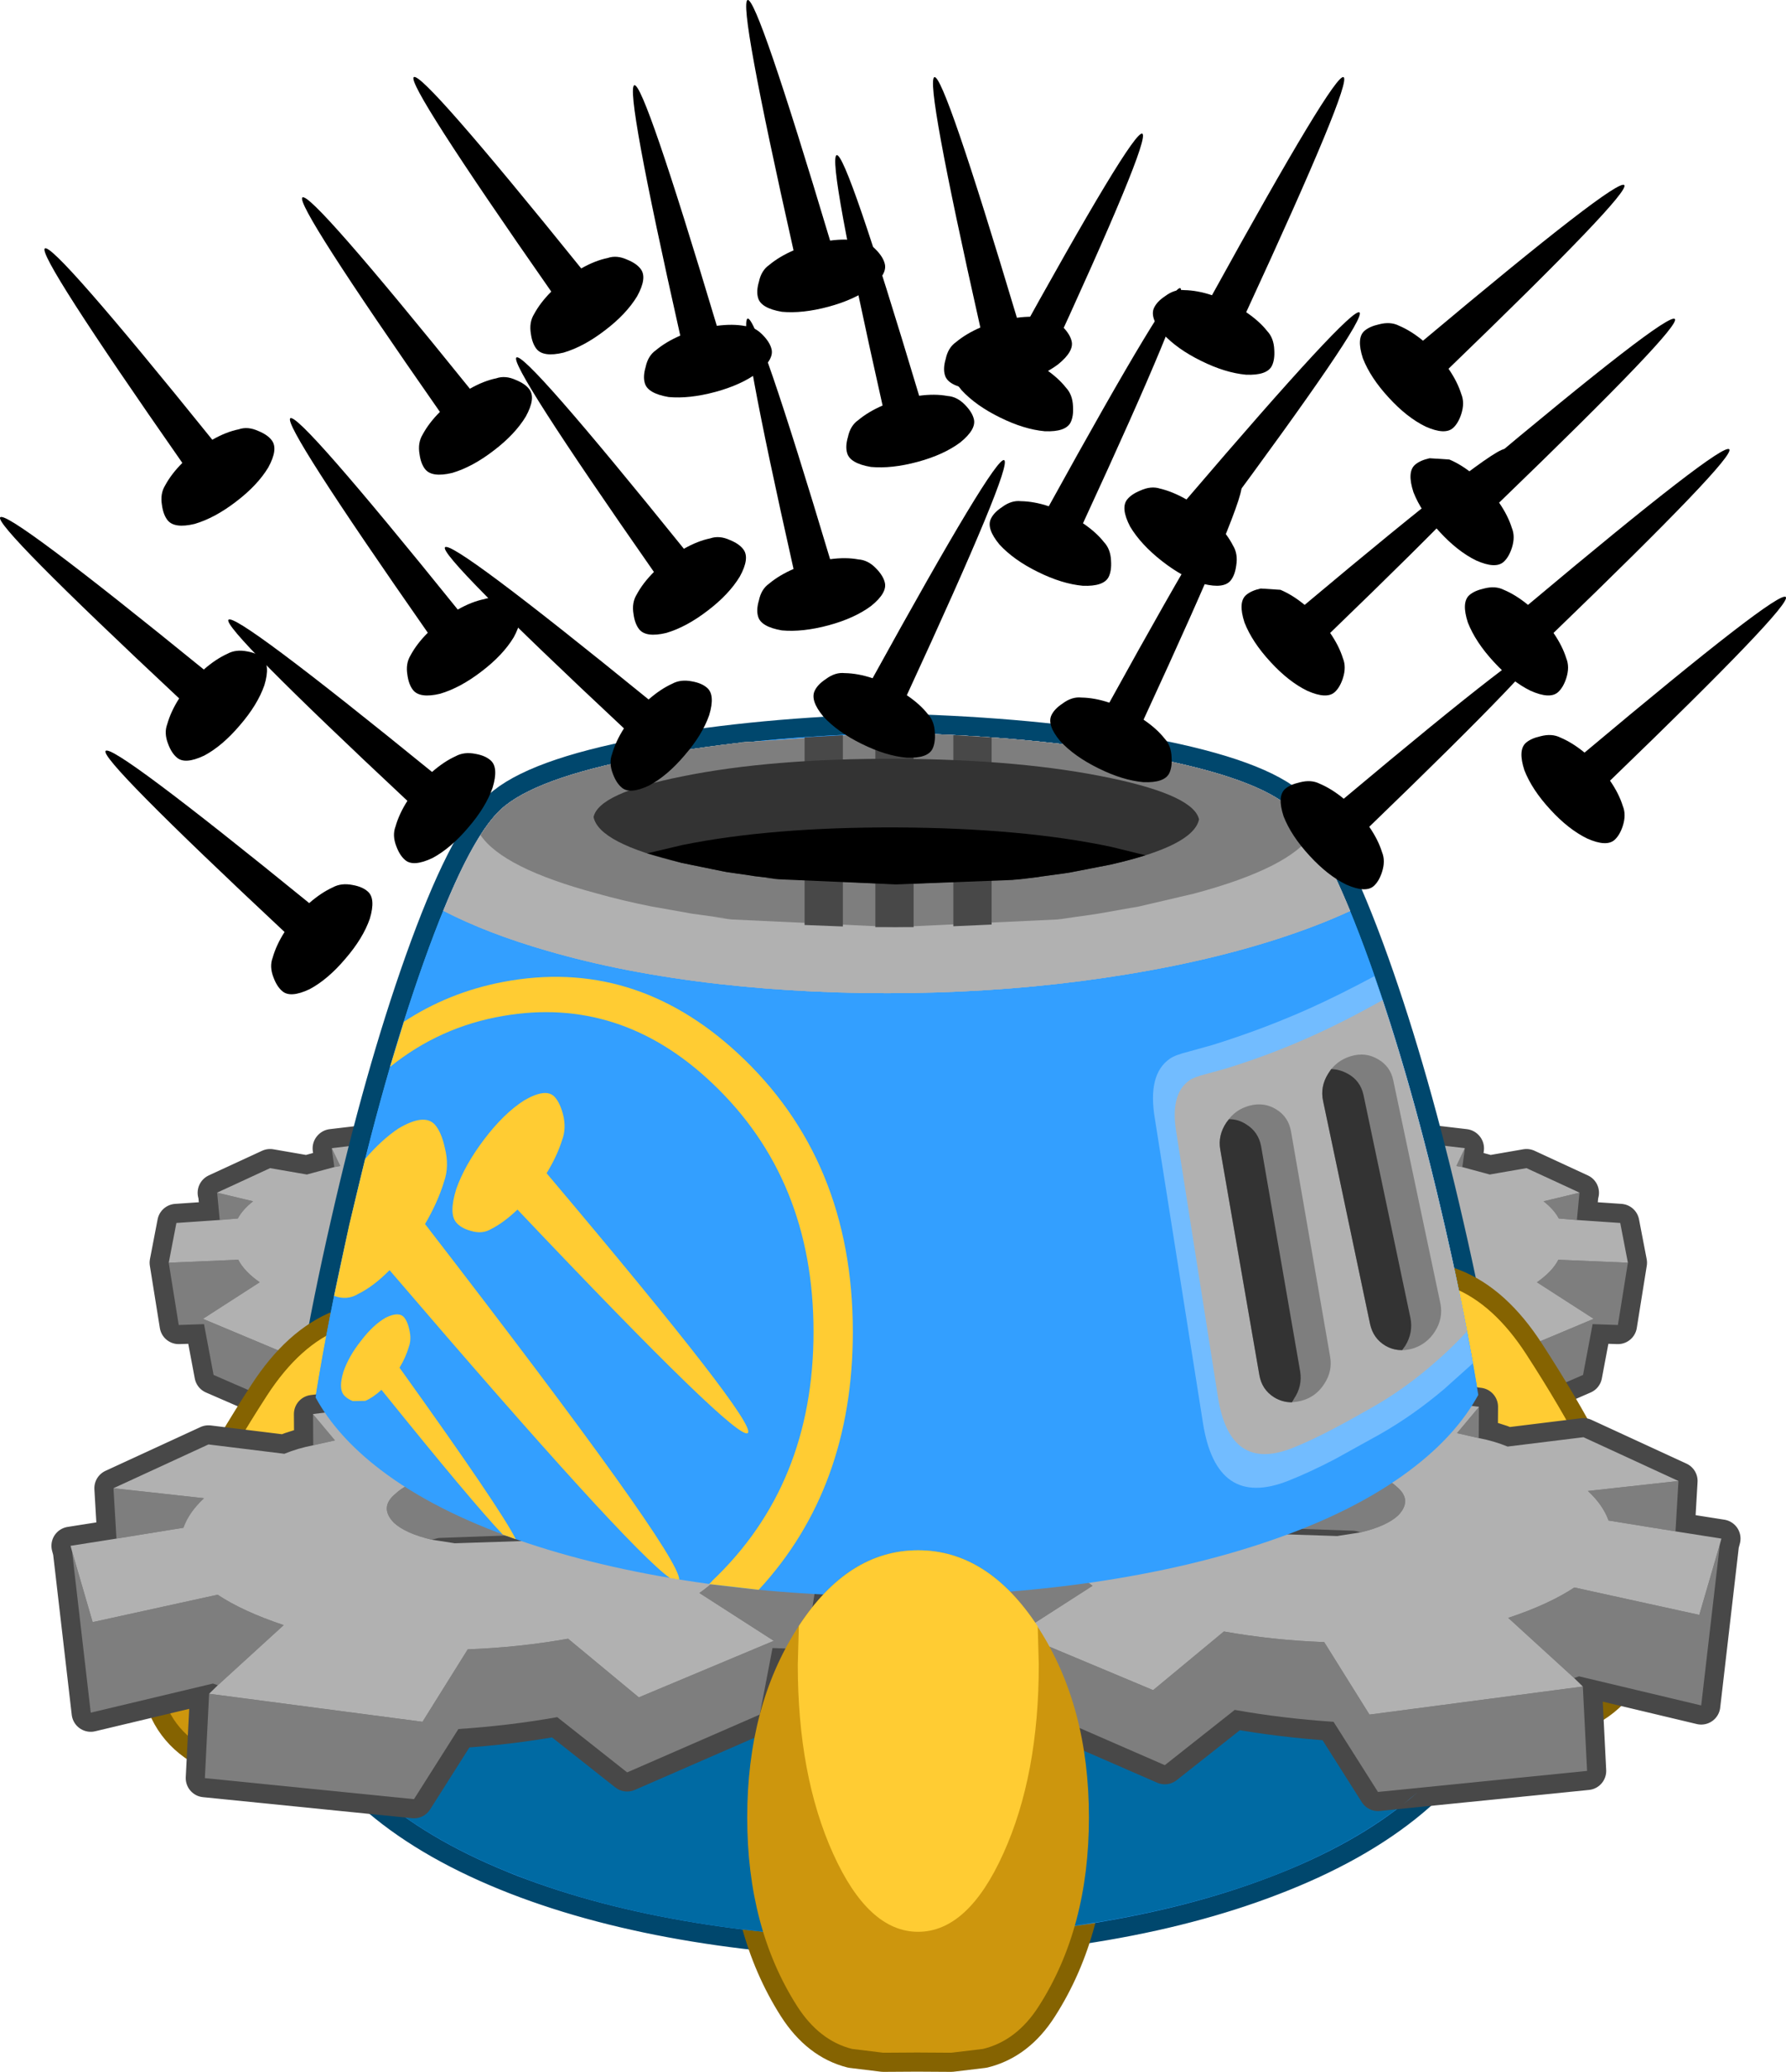 <?xml version="1.0" encoding="UTF-8" standalone="no"?>
<svg xmlns:xlink="http://www.w3.org/1999/xlink" height="487.4px" width="420.2px" xmlns="http://www.w3.org/2000/svg">
  <g transform="matrix(1.0, 0.0, 0.0, 1.0, 210.95, 314.85)">
    <path d="M-80.6 -45.2 L-80.6 -45.25 -99.1 -47.55 -103.9 -42.75 Q-108.35 -42.95 -113.1 -42.75 L-116.3 -46.7 -132.85 -44.75 -132.85 -44.65 -132.9 -44.7 -132.3 -40.3 -138.75 -38.55 -147.4 -40.05 -159.95 -34.25 -159.35 -34.15 -159.85 -34.15 -159.25 -27.85 -169.45 -27.15 -171.25 -17.8 -168.9 -3.15 -162.95 -3.35 -160.7 8.6 -136.9 18.95 -124.35 9.05 Q-115.85 10.6 -106.65 11.2 L-98.7 23.75 -61.2 20.0 -61.95 4.85 -63.55 3.35 -62.65 3.0 -40.75 8.25 -37.4 -20.65 -37.15 -21.65 -45.4 -22.9 -44.85 -31.95 -61.85 -39.8 -75.45 -38.1 Q-77.85 -39.1 -80.6 -39.65 L-80.6 -45.2 -84.5 -40.5 -80.6 -39.65 -84.5 -40.5 -80.6 -45.2 M-119.95 -22.55 L-120.25 -22.65 Q-126.5 -24.3 -127.95 -27.0 -129.1 -29.55 -125.85 -31.7 -122.35 -33.9 -116.2 -34.6 -109.95 -35.4 -104.25 -34.45 -98.15 -33.5 -95.45 -31.0 -92.4 -28.55 -95.1 -25.8 -97.2 -23.85 -101.85 -22.75 -97.2 -23.85 -95.1 -25.8 -92.4 -28.55 -95.45 -31.0 -98.15 -33.5 -104.25 -34.45 -109.95 -35.4 -116.2 -34.6 -122.35 -33.9 -125.85 -31.7 -129.1 -29.55 -127.95 -27.0 -126.5 -24.3 -120.25 -22.65 L-119.95 -22.55 Q-117.65 -23.3 -114.85 -23.45 L-103.15 -23.05 -101.85 -22.75 -106.0 -22.1 -119.95 -22.55 M-44.85 -31.95 L-61.05 -30.2 Q-58.35 -27.65 -57.35 -24.9 L-45.4 -22.9 -57.35 -24.9 Q-58.35 -27.65 -61.05 -30.2 L-44.85 -31.95 M-159.25 -27.85 L-155.0 -28.2 Q-153.85 -30.35 -151.4 -32.25 L-159.35 -34.15 -151.4 -32.25 Q-153.85 -30.35 -155.0 -28.2 L-159.25 -27.85 M-132.3 -40.3 L-130.9 -40.55 -132.85 -44.65 -130.9 -40.55 -132.3 -40.3 M-37.4 -20.65 L-41.1 -7.95 -63.5 -12.9 Q-68.05 -9.9 -75.35 -7.45 L-63.55 3.35 -75.35 -7.45 Q-68.05 -9.9 -63.5 -12.9 L-41.1 -7.95 -37.4 -20.65 M-61.95 4.85 L-100.2 9.9 -108.3 -3.1 Q-117.55 -3.45 -126.3 -5.0 L-139.0 5.55 -163.2 -4.6 -149.85 -13.2 Q-153.45 -15.7 -154.9 -18.5 L-171.25 -17.8 -154.9 -18.5 Q-153.45 -15.7 -149.85 -13.2 L-163.2 -4.6 -139.0 5.55 -126.3 -5.0 Q-117.55 -3.45 -108.3 -3.1 L-100.2 9.9 -61.95 4.85" fill="#484848" fill-rule="evenodd" stroke="none"/>
    <path d="M-80.6 -45.2 L-80.6 -45.25 -99.1 -47.55 -103.9 -42.75 Q-108.35 -42.95 -113.1 -42.75 L-116.3 -46.7 -132.85 -44.75 -132.85 -44.65 -132.9 -44.7 -132.3 -40.3 -138.75 -38.55 -147.4 -40.05 -159.95 -34.25 -159.35 -34.15 -159.85 -34.15 -159.25 -27.85 -169.45 -27.15 -171.25 -17.8 -168.9 -3.15 -162.95 -3.35 -160.7 8.6 -136.9 18.95 -124.35 9.05 Q-115.85 10.6 -106.65 11.2 L-98.7 23.75 -61.2 20.0 -61.95 4.85 -63.55 3.35 -62.65 3.0 -40.75 8.25 -37.4 -20.65 -37.15 -21.65 -45.4 -22.9 -44.85 -31.95 -61.85 -39.8 -75.45 -38.1 Q-77.85 -39.1 -80.6 -39.65 L-80.6 -45.2 -84.5 -40.5 -80.6 -39.65 M-45.4 -22.9 L-57.35 -24.9 Q-58.35 -27.65 -61.05 -30.2 L-44.85 -31.95 M-101.85 -22.75 Q-97.2 -23.85 -95.1 -25.8 -92.4 -28.55 -95.45 -31.0 -98.15 -33.5 -104.25 -34.45 -109.95 -35.4 -116.2 -34.6 -122.35 -33.9 -125.85 -31.7 -129.1 -29.55 -127.95 -27.0 -126.5 -24.3 -120.25 -22.65 L-119.95 -22.55 -106.0 -22.1 -101.85 -22.75 -103.15 -23.05 -114.85 -23.45 Q-117.65 -23.3 -119.95 -22.55 M-171.25 -17.8 L-154.9 -18.5 Q-153.45 -15.7 -149.85 -13.2 L-163.2 -4.6 -139.0 5.55 -126.3 -5.0 Q-117.55 -3.45 -108.3 -3.1 L-100.2 9.9 -61.95 4.85 M-63.55 3.35 L-75.35 -7.45 Q-68.05 -9.9 -63.5 -12.9 L-41.1 -7.95 -37.4 -20.65 M-132.85 -44.65 L-130.9 -40.55 -132.3 -40.3 M-159.35 -34.15 L-151.4 -32.25 Q-153.85 -30.35 -155.0 -28.2 L-159.25 -27.85" fill="none" stroke="#484848" stroke-linecap="round" stroke-linejoin="round" stroke-width="9.0"/>
    <path d="M-80.6 -39.65 L-80.6 -45.2 -84.5 -40.5 -80.6 -39.65 M-132.85 -44.65 L-132.9 -44.7 -132.3 -40.3 -130.9 -40.55 -132.85 -44.65 M-159.35 -34.15 L-159.85 -34.15 -159.25 -27.85 -155.0 -28.2 Q-153.85 -30.35 -151.4 -32.25 L-159.35 -34.15 M-171.25 -17.8 L-168.9 -3.15 -162.95 -3.35 -160.7 8.6 -136.9 18.95 -124.35 9.05 Q-115.85 10.6 -106.65 11.2 L-98.7 23.75 -61.2 20.0 -61.95 4.85 -100.2 9.9 -108.3 -3.1 Q-117.55 -3.45 -126.3 -5.0 L-139.0 5.55 -163.2 -4.6 -149.85 -13.2 Q-153.45 -15.7 -154.9 -18.5 L-171.25 -17.8 M-63.55 3.35 L-62.65 3.0 -40.75 8.25 -37.4 -20.65 -41.1 -7.95 -63.5 -12.9 Q-68.05 -9.9 -75.35 -7.45 L-63.55 3.35 M-45.4 -22.9 L-44.85 -31.95 -61.05 -30.2 Q-58.35 -27.65 -57.35 -24.9 L-45.4 -22.9 M-101.85 -22.75 Q-97.2 -23.85 -95.1 -25.8 -92.4 -28.55 -95.45 -31.0 -98.15 -33.5 -104.25 -34.45 -109.95 -35.4 -116.2 -34.6 -122.35 -33.9 -125.85 -31.7 -129.1 -29.55 -127.95 -27.0 -126.5 -24.3 -120.25 -22.65 L-119.95 -22.55 Q-117.65 -23.3 -114.85 -23.45 L-103.15 -23.05 -101.85 -22.75" fill="#7e7e7e" fill-rule="evenodd" stroke="none"/>
    <path d="M-44.85 -31.95 L-61.85 -39.8 -75.45 -38.1 Q-77.85 -39.1 -80.6 -39.65 L-84.5 -40.5 -80.6 -45.2 -80.6 -45.25 -99.1 -47.55 -103.9 -42.75 Q-108.35 -42.95 -113.1 -42.75 L-116.3 -46.7 -132.85 -44.75 -132.85 -44.65 -130.9 -40.55 -132.3 -40.3 -138.75 -38.55 -147.4 -40.05 -159.95 -34.25 -159.35 -34.15 -151.4 -32.25 Q-153.85 -30.35 -155.0 -28.2 L-159.25 -27.85 -169.45 -27.15 -171.25 -17.8 -154.9 -18.5 Q-153.45 -15.7 -149.85 -13.2 L-163.2 -4.6 -139.0 5.55 -126.3 -5.0 Q-117.55 -3.45 -108.3 -3.1 L-100.2 9.9 -61.95 4.85 -63.55 3.35 -75.35 -7.45 Q-68.05 -9.9 -63.5 -12.9 L-41.1 -7.95 -37.4 -20.65 -37.15 -21.65 -45.4 -22.9 -57.35 -24.9 Q-58.35 -27.65 -61.05 -30.2 L-44.85 -31.95 M-119.95 -22.55 L-120.25 -22.65 Q-126.5 -24.3 -127.95 -27.0 -129.1 -29.55 -125.85 -31.7 -122.35 -33.9 -116.2 -34.6 -109.95 -35.4 -104.25 -34.45 -98.15 -33.5 -95.45 -31.0 -92.4 -28.55 -95.1 -25.8 -97.2 -23.85 -101.85 -22.75 L-106.0 -22.1 -119.95 -22.55" fill="#b1b1b1" fill-rule="evenodd" stroke="none"/>
    <path d="M81.4 -45.2 L81.4 -45.25 99.9 -47.55 104.7 -42.75 Q109.15 -42.95 113.9 -42.75 L117.1 -46.7 133.65 -44.75 133.65 -44.65 133.7 -44.7 133.1 -40.3 139.55 -38.55 148.2 -40.05 160.75 -34.25 160.15 -34.15 160.65 -34.15 160.05 -27.85 170.25 -27.15 172.05 -17.8 169.7 -3.15 163.75 -3.35 161.5 8.6 137.7 18.95 125.15 9.05 Q116.65 10.6 107.45 11.2 L99.5 23.75 62.0 20.0 62.75 4.85 64.35 3.35 63.45 3.0 41.55 8.25 38.2 -20.65 37.95 -21.65 46.2 -22.9 45.65 -31.95 62.65 -39.8 76.25 -38.1 Q78.65 -39.1 81.4 -39.65 L81.4 -45.2 85.3 -40.5 81.4 -39.65 85.3 -40.5 81.4 -45.2 M120.75 -22.55 L121.05 -22.65 Q127.3 -24.3 128.75 -27.0 129.9 -29.55 126.65 -31.7 123.15 -33.9 117.0 -34.6 110.75 -35.4 105.05 -34.45 98.95 -33.5 96.25 -31.0 93.2 -28.55 95.9 -25.8 98.0 -23.85 102.65 -22.75 98.0 -23.85 95.9 -25.8 93.2 -28.55 96.25 -31.0 98.95 -33.5 105.05 -34.45 110.75 -35.4 117.0 -34.6 123.15 -33.9 126.65 -31.7 129.9 -29.55 128.75 -27.0 127.3 -24.3 121.05 -22.65 L120.75 -22.55 Q118.45 -23.3 115.65 -23.45 L103.95 -23.05 102.65 -22.75 106.8 -22.1 120.75 -22.55 M45.65 -31.95 L61.85 -30.2 Q59.15 -27.65 58.15 -24.9 L46.2 -22.9 58.15 -24.9 Q59.15 -27.65 61.85 -30.2 L45.65 -31.95 M160.05 -27.85 L155.8 -28.2 Q154.65 -30.35 152.2 -32.25 L160.15 -34.15 152.2 -32.25 Q154.65 -30.35 155.8 -28.2 L160.05 -27.85 M133.1 -40.3 L131.7 -40.55 133.65 -44.65 131.7 -40.55 133.1 -40.3 M38.2 -20.65 L41.9 -7.95 64.3 -12.9 Q68.85 -9.9 76.15 -7.45 L64.35 3.35 76.15 -7.45 Q68.85 -9.9 64.3 -12.9 L41.9 -7.95 38.2 -20.65 M62.75 4.85 L101.0 9.9 109.1 -3.1 Q118.35 -3.45 127.1 -5.0 L139.8 5.55 164.0 -4.6 150.65 -13.2 Q154.25 -15.7 155.7 -18.5 L172.05 -17.8 155.7 -18.5 Q154.25 -15.7 150.65 -13.2 L164.0 -4.6 139.8 5.55 127.1 -5.0 Q118.35 -3.45 109.1 -3.1 L101.0 9.9 62.75 4.85" fill="#484848" fill-rule="evenodd" stroke="none"/>
    <path d="M81.4 -45.2 L81.4 -45.25 99.9 -47.55 104.7 -42.75 Q109.15 -42.95 113.9 -42.75 L117.1 -46.7 133.65 -44.75 133.65 -44.65 133.7 -44.7 133.1 -40.3 139.55 -38.55 148.2 -40.05 160.75 -34.25 160.15 -34.15 160.65 -34.15 160.05 -27.85 170.25 -27.15 172.05 -17.8 169.7 -3.15 163.75 -3.35 161.5 8.6 137.7 18.95 125.15 9.05 Q116.65 10.6 107.45 11.2 L99.5 23.75 62.0 20.0 62.75 4.85 64.35 3.35 63.45 3.0 41.55 8.25 38.2 -20.65 37.95 -21.65 46.2 -22.9 45.65 -31.95 62.65 -39.8 76.25 -38.1 Q78.65 -39.1 81.4 -39.65 L81.4 -45.2 85.3 -40.5 81.4 -39.65 M46.2 -22.9 L58.15 -24.9 Q59.15 -27.65 61.85 -30.2 L45.65 -31.95 M102.65 -22.75 Q98.0 -23.85 95.9 -25.8 93.2 -28.55 96.25 -31.0 98.95 -33.5 105.05 -34.45 110.75 -35.4 117.0 -34.6 123.15 -33.9 126.65 -31.7 129.9 -29.55 128.75 -27.0 127.3 -24.3 121.05 -22.65 L120.75 -22.55 106.8 -22.1 102.65 -22.75 103.95 -23.05 115.65 -23.45 Q118.45 -23.3 120.75 -22.55 M172.05 -17.8 L155.7 -18.5 Q154.25 -15.7 150.65 -13.2 L164.0 -4.6 139.8 5.55 127.1 -5.0 Q118.35 -3.45 109.1 -3.1 L101.0 9.9 62.75 4.85 M64.35 3.35 L76.15 -7.45 Q68.85 -9.9 64.3 -12.9 L41.9 -7.95 38.2 -20.65 M133.65 -44.65 L131.7 -40.55 133.1 -40.3 M160.15 -34.15 L152.2 -32.25 Q154.65 -30.35 155.8 -28.2 L160.05 -27.85" fill="none" stroke="#484848" stroke-linecap="round" stroke-linejoin="round" stroke-width="9.0"/>
    <path d="M81.4 -39.65 L81.4 -45.2 85.3 -40.5 81.4 -39.65 M133.65 -44.65 L133.7 -44.7 133.1 -40.3 131.7 -40.55 133.65 -44.65 M160.15 -34.15 L160.65 -34.15 160.05 -27.85 155.8 -28.2 Q154.65 -30.35 152.2 -32.25 L160.15 -34.15 M172.05 -17.8 L169.7 -3.15 163.75 -3.35 161.5 8.6 137.7 18.95 125.15 9.05 Q116.65 10.6 107.45 11.2 L99.5 23.75 62.0 20.0 62.75 4.85 101.0 9.9 109.1 -3.1 Q118.35 -3.45 127.1 -5.0 L139.8 5.55 164.0 -4.6 150.65 -13.2 Q154.25 -15.7 155.7 -18.5 L172.05 -17.8 M64.35 3.35 L63.45 3.0 41.55 8.25 38.2 -20.65 41.9 -7.95 64.3 -12.9 Q68.85 -9.9 76.15 -7.45 L64.35 3.35 M46.2 -22.9 L45.65 -31.95 61.85 -30.2 Q59.15 -27.65 58.15 -24.9 L46.2 -22.9 M102.65 -22.75 Q98.0 -23.85 95.9 -25.8 93.2 -28.55 96.25 -31.0 98.95 -33.5 105.05 -34.45 110.75 -35.4 117.0 -34.6 123.15 -33.9 126.65 -31.7 129.9 -29.55 128.75 -27.0 127.3 -24.3 121.05 -22.65 L120.75 -22.55 Q118.45 -23.3 115.65 -23.45 L103.95 -23.05 102.65 -22.75" fill="#7e7e7e" fill-rule="evenodd" stroke="none"/>
    <path d="M81.4 -45.2 L81.4 -45.25 99.9 -47.55 104.7 -42.75 Q109.15 -42.95 113.9 -42.75 L117.1 -46.7 133.65 -44.75 133.65 -44.65 131.7 -40.55 133.1 -40.3 139.55 -38.55 148.2 -40.05 160.75 -34.25 160.15 -34.15 152.2 -32.25 Q154.65 -30.35 155.8 -28.2 L160.05 -27.85 170.25 -27.15 172.05 -17.8 155.7 -18.5 Q154.25 -15.7 150.65 -13.2 L164.0 -4.6 139.8 5.55 127.1 -5.0 Q118.35 -3.45 109.1 -3.1 L101.0 9.9 62.75 4.85 64.35 3.35 76.15 -7.45 Q68.85 -9.9 64.3 -12.9 L41.9 -7.95 38.2 -20.65 37.95 -21.65 46.2 -22.9 58.15 -24.9 Q59.15 -27.65 61.85 -30.2 L45.65 -31.95 62.65 -39.8 76.25 -38.1 Q78.65 -39.1 81.4 -39.65 L85.3 -40.5 81.4 -45.2 M120.75 -22.55 L121.05 -22.65 Q127.3 -24.3 128.75 -27.0 129.9 -29.55 126.65 -31.7 123.15 -33.9 117.0 -34.6 110.75 -35.4 105.05 -34.45 98.95 -33.5 96.25 -31.0 93.2 -28.55 95.9 -25.8 98.0 -23.85 102.65 -22.75 L106.8 -22.1 120.75 -22.55" fill="#b1b1b1" fill-rule="evenodd" stroke="none"/>
    <path d="M-59.55 -136.7 Q-35.95 -141.2 -5.1 -142.3 L-0.05 -142.45 5.05 -142.3 Q35.9 -141.2 59.45 -136.7 85.15 -131.8 93.1 -124.4 101.1 -116.95 111.35 -88.35 120.9 -61.65 128.95 -26.5 137.2 9.25 140.2 38.1 143.55 69.8 139.35 82.5 134.55 96.8 120.85 108.25 108.0 119.0 88.15 126.6 69.35 133.85 46.05 137.6 23.45 141.25 -0.7 141.2 -24.85 141.15 -47.4 137.45 -70.6 133.65 -89.2 126.45 -108.9 118.8 -121.5 108.1 -134.95 96.65 -139.4 82.5 -143.35 69.7 -140.0 38.0 -136.9 9.0 -128.75 -26.6 -120.75 -61.8 -111.3 -88.4 -101.15 -116.95 -93.15 -124.4 -85.2 -131.8 -59.55 -136.7" fill="#000000" fill-rule="evenodd" stroke="none"/>
    <path d="M-59.55 -136.7 Q-35.95 -141.2 -5.1 -142.3 L-0.05 -142.45 5.05 -142.3 Q35.9 -141.2 59.45 -136.7 85.15 -131.8 93.1 -124.4 101.1 -116.95 111.35 -88.35 120.9 -61.65 128.95 -26.5 137.2 9.25 140.2 38.1 143.55 69.8 139.35 82.5 134.55 96.8 120.85 108.25 108.0 119.0 88.15 126.6 69.35 133.85 46.05 137.6 23.45 141.25 -0.7 141.2 -24.85 141.15 -47.4 137.45 -70.6 133.65 -89.2 126.45 -108.9 118.8 -121.5 108.1 -134.95 96.65 -139.4 82.5 -143.35 69.7 -140.0 38.0 -136.9 9.0 -128.75 -26.6 -120.75 -61.8 -111.3 -88.4 -101.15 -116.95 -93.15 -124.4 -85.2 -131.8 -59.55 -136.7 Z" fill="none" stroke="#00476d" stroke-linecap="round" stroke-linejoin="round" stroke-width="9.0"/>
    <path d="M170.1 46.1 Q175.35 61.8 172.95 72.95 170.65 83.4 160.2 87.9 151.85 91.5 138.65 91.1 129.2 90.85 118.35 88.65 L111.8 87.1 109.35 86.45 97.3 -3.15 98.55 -4.25 102.1 -6.95 Q108.1 -11.05 114.3 -12.7 122.95 -15.0 130.7 -11.95 140.4 -8.2 148.1 3.75 164.15 28.5 170.1 46.1 M-130.65 -2.3 Q-122.9 -5.3 -114.2 -3.0 -108.05 -1.4 -102.0 2.75 -100.1 4.05 -98.45 5.4 L-97.2 6.55 -109.25 96.15 -111.75 96.8 -118.25 98.3 Q-129.15 100.55 -138.6 100.8 -151.75 101.2 -160.15 97.6 -170.6 93.1 -172.9 82.6 -175.3 71.5 -170.05 55.8 -164.1 38.15 -148.05 13.4 -140.35 1.5 -130.65 -2.3" fill="#000000" fill-rule="evenodd" stroke="none"/>
    <path d="M170.1 46.1 Q175.35 61.8 172.95 72.95 170.65 83.4 160.2 87.9 151.85 91.5 138.65 91.1 129.2 90.85 118.35 88.65 L111.8 87.1 109.35 86.45 97.3 -3.15 98.55 -4.25 102.1 -6.95 Q108.1 -11.05 114.3 -12.7 122.95 -15.0 130.7 -11.95 140.4 -8.2 148.1 3.75 164.15 28.5 170.1 46.1 M-130.65 -2.3 Q-140.35 1.5 -148.05 13.4 -164.1 38.15 -170.05 55.8 -175.3 71.5 -172.9 82.6 -170.6 93.1 -160.15 97.6 -151.75 101.2 -138.6 100.8 -129.15 100.55 -118.25 98.3 L-111.75 96.8 -109.25 96.15 -97.2 6.55 -98.45 5.4 Q-100.1 4.05 -102.0 2.75 -108.05 -1.4 -114.2 -3.0 -122.9 -5.3 -130.65 -2.3" fill="none" stroke="#856301" stroke-linecap="round" stroke-linejoin="round" stroke-width="9.0"/>
    <path d="M114.3 -12.75 Q122.95 -15.0 130.7 -12.0 140.4 -8.2 148.1 3.7 164.15 28.45 170.15 46.1 175.4 61.8 173.0 72.95 170.7 83.35 160.25 87.85 151.85 91.45 138.65 91.1 129.2 90.85 118.35 88.6 L111.8 87.1 109.35 86.45 97.3 -3.15 98.6 -4.3 102.1 -7.0 Q108.1 -11.1 114.3 -12.75" fill="#cd960d" fill-rule="evenodd" stroke="none"/>
    <path d="M-114.25 -3.05 Q-122.9 -5.3 -130.65 -2.3 -140.35 1.5 -148.05 13.4 -164.1 38.15 -170.1 55.8 -175.35 71.5 -172.95 82.65 -170.65 93.05 -160.2 97.55 -151.8 101.15 -138.6 100.8 -129.15 100.55 -118.3 98.3 L-111.75 96.8 -109.3 96.15 -97.25 6.55 -98.55 5.4 -102.05 2.7 Q-108.05 -1.4 -114.25 -3.05" fill="#cd960d" fill-rule="evenodd" stroke="none"/>
    <path d="M131.5 -12.05 L131.0 -11.85 Q140.5 -8.0 148.1 3.7 164.15 28.45 170.05 46.1 L172.0 52.6 Q171.6 60.45 167.2 62.65 161.3 65.45 151.9 56.55 142.55 47.6 135.05 32.2 127.55 16.85 126.3 3.9 125.05 -9.0 130.95 -11.85 L131.5 -12.05" fill="#ffcc33" fill-rule="evenodd" stroke="none"/>
    <path d="M-130.7 -2.25 Q-126.95 -3.75 -123.0 -3.95 -120.55 0.45 -121.7 9.95 -123.3 23.9 -131.65 40.85 -140.0 57.75 -150.1 67.55 -160.2 77.4 -166.2 74.4 -172.15 71.5 -170.55 57.5 L-170.45 56.7 -170.5 57.25 -170.0 55.8 Q-164.1 38.15 -148.1 13.4 -140.35 1.5 -130.7 -2.25" fill="#ffcc33" fill-rule="evenodd" stroke="none"/>
    <path d="M5.05 49.85 Q21.7 49.85 33.45 68.25 45.25 86.65 45.25 112.7 45.25 138.7 33.45 157.1 28.3 165.2 20.35 167.15 L12.85 168.05 4.8 168.0 -3.15 168.05 -10.5 167.15 Q-18.2 165.2 -23.4 157.1 -35.15 138.7 -35.15 112.7 -35.15 86.65 -23.4 68.25 -11.6 49.85 5.05 49.85" fill="#000000" fill-rule="evenodd" stroke="none"/>
    <path d="M5.05 49.85 Q21.7 49.85 33.45 68.25 45.25 86.65 45.25 112.7 45.25 138.7 33.45 157.1 28.3 165.2 20.35 167.15 L12.85 168.05 4.8 168.0 -3.15 168.05 -10.5 167.15 Q-18.2 165.2 -23.4 157.1 -35.15 138.7 -35.15 112.7 -35.15 86.65 -23.4 68.25 -11.6 49.85 5.05 49.85 Z" fill="none" stroke="#856301" stroke-linecap="round" stroke-linejoin="round" stroke-width="9.0"/>
    <path d="M-59.55 -136.7 Q-35.95 -141.2 -5.1 -142.3 L-0.05 -142.45 5.05 -142.3 Q35.9 -141.2 59.45 -136.7 85.15 -131.8 93.1 -124.4 101.1 -116.95 111.35 -88.35 120.9 -61.65 128.95 -26.5 137.2 9.25 140.2 38.1 143.55 69.8 139.35 82.5 134.55 96.8 120.85 108.25 108.0 119.0 88.15 126.6 69.35 133.85 46.05 137.6 23.45 141.25 -0.7 141.2 -24.85 141.15 -47.4 137.45 -70.6 133.65 -89.2 126.45 -108.9 118.8 -121.5 108.1 -134.95 96.65 -139.4 82.5 -143.35 69.7 -140.0 38.0 -136.9 9.0 -128.75 -26.6 -120.75 -61.8 -111.3 -88.4 -101.15 -116.95 -93.15 -124.4 -85.2 -131.8 -59.55 -136.7" fill="#339fff" fill-rule="evenodd" stroke="none"/>
    <path d="M120.8 31.0 Q131.6 22.9 136.85 13.3 138.95 26.25 140.2 38.1 143.55 69.8 139.35 82.5 134.55 96.75 120.8 108.25 107.95 118.95 88.15 126.6 69.35 133.8 46.05 137.55 23.45 141.2 -0.7 141.2 -24.9 141.15 -47.4 137.45 -70.6 133.65 -89.25 126.4 -108.9 118.75 -121.5 108.1 -134.95 96.65 -139.4 82.5 -143.4 69.7 -140.0 37.95 -138.75 26.45 -136.75 13.85 -131.7 23.05 -121.5 30.85 -108.9 40.5 -89.25 47.35 -70.6 53.85 -47.4 57.3 -24.9 60.65 -0.7 60.65 23.45 60.65 46.05 57.4 69.35 54.0 88.15 47.5 107.95 40.7 120.8 31.0" fill="#006aa3" fill-rule="evenodd" stroke="none"/>
    <path d="M136.85 13.3 Q138.95 26.25 140.2 38.1 L141.45 53.2 Q137.25 57.65 131.75 61.8 117.75 72.35 96.15 79.8 75.65 86.85 50.2 90.55 25.6 94.15 -0.75 94.1 -27.15 94.1 -51.7 90.45 -77.0 86.7 -97.3 79.6 -118.75 72.1 -132.5 61.6 -137.45 57.8 -141.3 53.75 L-140.0 37.95 Q-138.75 26.45 -136.75 13.85 -131.7 23.05 -121.5 30.85 -108.9 40.5 -89.25 47.35 -70.6 53.85 -47.4 57.3 -24.9 60.65 -0.7 60.65 23.45 60.65 46.05 57.4 69.35 54.0 88.15 47.5 107.95 40.7 120.8 31.0 131.6 22.9 136.85 13.3" fill="#1b597a" fill-rule="evenodd" stroke="none"/>
    <path d="M-137.3 17.85 L-137.3 17.8 -113.0 14.8 -106.7 21.1 Q-100.85 20.8 -94.65 21.1 L-90.4 15.9 -68.7 18.45 -68.75 18.6 -68.65 18.55 -69.45 24.35 Q-65.0 25.2 -60.95 26.6 L-49.65 24.6 -33.15 32.2 -33.9 32.35 -33.3 32.35 -34.05 40.65 -20.7 41.55 -18.3 53.8 -21.4 73.1 -29.2 72.85 -32.2 88.5 -63.4 102.1 -79.85 89.1 Q-91.05 91.1 -103.1 91.9 L-113.55 108.4 -162.75 103.45 -161.75 83.6 -159.7 81.6 -160.85 81.2 -189.6 88.05 -194.0 50.1 -194.35 48.8 -183.55 47.1 -184.25 35.25 -161.9 24.95 -144.05 27.15 Q-140.9 25.85 -137.25 25.15 L-137.3 17.85 -132.15 24.0 -137.25 25.15 -132.15 24.0 -137.3 17.85 M-85.65 47.6 Q-85.45 47.45 -85.25 47.45 -77.05 45.3 -75.15 41.8 -73.65 38.4 -77.9 35.55 -82.5 32.7 -90.6 31.8 -98.75 30.75 -106.25 32.0 -114.3 33.2 -117.85 36.5 -121.8 39.7 -118.3 43.35 -115.55 45.9 -109.4 47.35 -115.55 45.9 -118.3 43.35 -121.8 39.7 -117.85 36.5 -114.3 33.2 -106.25 32.0 -98.75 30.75 -90.6 31.8 -82.5 32.7 -77.9 35.55 -73.65 38.4 -75.15 41.8 -77.05 45.3 -85.25 47.45 -85.45 47.45 -85.65 47.6 -88.65 46.65 -92.35 46.4 L-107.7 46.95 -109.4 47.35 -103.95 48.2 -85.65 47.6 M-184.25 35.25 L-162.95 37.6 Q-166.5 40.9 -167.8 44.55 L-183.55 47.1 -167.8 44.55 Q-166.5 40.9 -162.95 37.6 L-184.25 35.25 M-34.05 40.65 L-39.65 40.15 Q-41.1 37.35 -44.35 34.85 L-33.9 32.35 -44.35 34.85 Q-41.1 37.35 -39.65 40.15 L-34.05 40.65 M-69.45 24.35 L-71.3 23.95 -68.75 18.6 -71.3 23.95 -69.45 24.35 M-194.0 50.1 L-189.15 66.75 -159.75 60.3 Q-153.8 64.25 -144.2 67.45 L-159.7 81.6 -144.2 67.45 Q-153.8 64.25 -159.75 60.3 L-189.15 66.75 -194.0 50.1 M-161.75 83.6 L-111.55 90.2 -100.9 73.15 Q-88.8 72.7 -77.3 70.65 L-60.65 84.45 -28.9 71.15 -46.4 59.9 Q-41.65 56.6 -39.75 52.9 L-18.3 53.8 -39.75 52.9 Q-41.65 56.6 -46.4 59.9 L-28.9 71.15 -60.65 84.45 -77.3 70.65 Q-88.8 72.7 -100.9 73.15 L-111.55 90.2 -161.75 83.6" fill="#484848" fill-rule="evenodd" stroke="none"/>
    <path d="M-137.3 17.85 L-137.3 17.8 -113.0 14.8 -106.7 21.1 Q-100.85 20.8 -94.65 21.1 L-90.4 15.9 -68.7 18.45 -68.75 18.6 -68.65 18.55 -69.45 24.35 Q-65.0 25.2 -60.95 26.6 L-49.65 24.6 -33.15 32.2 -33.9 32.35 -33.3 32.35 -34.05 40.65 -20.7 41.55 -18.3 53.8 -21.4 73.1 -29.2 72.85 -32.2 88.5 -63.4 102.1 -79.85 89.1 Q-91.05 91.1 -103.1 91.9 L-113.55 108.4 -162.75 103.45 -161.75 83.6 -159.7 81.6 -160.85 81.2 -189.6 88.05 -194.0 50.1 -194.35 48.8 -183.55 47.1 -184.25 35.25 -161.9 24.95 -144.05 27.15 Q-140.9 25.85 -137.25 25.15 L-137.3 17.85 -132.15 24.0 -137.25 25.15 M-183.55 47.1 L-167.8 44.55 Q-166.5 40.9 -162.95 37.6 L-184.25 35.25 M-109.4 47.35 Q-115.55 45.9 -118.3 43.35 -121.8 39.7 -117.85 36.5 -114.3 33.2 -106.25 32.0 -98.75 30.75 -90.6 31.8 -82.5 32.7 -77.9 35.55 -73.65 38.4 -75.15 41.8 -77.05 45.3 -85.25 47.45 -85.45 47.45 -85.65 47.6 L-103.95 48.2 -109.4 47.35 -107.7 46.95 -92.35 46.4 Q-88.65 46.65 -85.65 47.6 M-18.3 53.8 L-39.75 52.9 Q-41.65 56.6 -46.4 59.9 L-28.9 71.15 -60.65 84.45 -77.3 70.65 Q-88.8 72.7 -100.9 73.15 L-111.55 90.2 -161.75 83.6 M-159.7 81.6 L-144.2 67.45 Q-153.8 64.25 -159.75 60.3 L-189.15 66.75 -194.0 50.1 M-68.75 18.6 L-71.3 23.95 -69.45 24.35 M-33.9 32.35 L-44.35 34.85 Q-41.1 37.35 -39.65 40.15 L-34.05 40.65" fill="none" stroke="#484848" stroke-linecap="round" stroke-linejoin="round" stroke-width="9.0"/>
    <path d="M-68.75 18.6 L-68.65 18.55 -69.45 24.35 -71.3 23.95 -68.75 18.6 M-33.9 32.35 L-33.3 32.35 -34.05 40.65 -39.65 40.15 Q-41.1 37.35 -44.35 34.85 L-33.9 32.35 M-18.3 53.8 L-21.4 73.1 -29.2 72.85 -32.2 88.5 -63.4 102.1 -79.85 89.1 Q-91.05 91.1 -103.1 91.9 L-113.55 108.4 -162.75 103.45 -161.75 83.6 -111.55 90.2 -100.9 73.15 Q-88.8 72.7 -77.3 70.65 L-60.65 84.45 -28.9 71.15 -46.4 59.9 Q-41.65 56.6 -39.75 52.9 L-18.3 53.8 M-159.7 81.6 L-160.85 81.2 -189.6 88.05 -194.0 50.1 -189.15 66.75 -159.75 60.3 Q-153.8 64.25 -144.2 67.45 L-159.7 81.6 M-183.55 47.1 L-184.25 35.25 -162.95 37.6 Q-166.5 40.9 -167.8 44.55 L-183.55 47.1 M-137.25 25.15 L-137.3 17.85 -132.15 24.0 -137.25 25.15 M-109.4 47.35 Q-115.55 45.9 -118.3 43.35 -121.8 39.7 -117.85 36.5 -114.3 33.2 -106.25 32.0 -98.75 30.75 -90.6 31.8 -82.5 32.7 -77.9 35.55 -73.65 38.4 -75.15 41.8 -77.05 45.3 -85.25 47.45 -85.45 47.45 -85.65 47.6 -88.65 46.65 -92.35 46.4 L-107.7 46.95 -109.4 47.35" fill="#7e7e7e" fill-rule="evenodd" stroke="none"/>
    <path d="M-137.3 17.85 L-137.3 17.8 -113.0 14.8 -106.7 21.1 Q-100.85 20.8 -94.65 21.1 L-90.4 15.9 -68.7 18.45 -68.75 18.6 -71.3 23.95 -69.45 24.35 Q-65.0 25.2 -60.95 26.6 L-49.65 24.6 -33.15 32.2 -33.9 32.35 -44.35 34.85 Q-41.1 37.35 -39.65 40.15 L-34.05 40.65 -20.7 41.55 -18.3 53.8 -39.75 52.9 Q-41.65 56.6 -46.4 59.9 L-28.9 71.15 -60.65 84.45 -77.3 70.65 Q-88.8 72.7 -100.9 73.15 L-111.55 90.2 -161.75 83.6 -159.7 81.6 -144.2 67.45 Q-153.8 64.25 -159.75 60.3 L-189.15 66.75 -194.0 50.1 -194.35 48.8 -183.55 47.1 -167.8 44.55 Q-166.5 40.9 -162.95 37.6 L-184.25 35.25 -161.9 24.95 -144.05 27.15 Q-140.9 25.85 -137.25 25.15 L-132.15 24.0 -137.3 17.85 M-85.65 47.6 Q-85.45 47.45 -85.25 47.45 -77.05 45.3 -75.15 41.8 -73.65 38.4 -77.9 35.55 -82.5 32.7 -90.6 31.8 -98.75 30.75 -106.25 32.0 -114.3 33.2 -117.85 36.5 -121.8 39.7 -118.3 43.35 -115.55 45.9 -109.4 47.35 L-103.95 48.2 -85.65 47.6" fill="#b1b1b1" fill-rule="evenodd" stroke="none"/>
    <path d="M137.0 16.15 L137.0 16.1 112.7 13.1 106.4 19.4 Q100.55 19.1 94.35 19.4 L90.1 14.2 68.4 16.75 68.45 16.9 68.35 16.85 69.15 22.65 Q64.7 23.5 60.65 24.9 L49.35 22.9 32.85 30.5 33.6 30.65 33.0 30.65 33.75 38.95 20.4 39.85 18.0 52.1 21.1 71.4 28.9 71.15 31.9 86.8 63.1 100.4 79.55 87.4 Q90.75 89.4 102.8 90.2 L113.25 106.7 162.45 101.75 161.45 81.9 159.4 79.9 160.55 79.5 189.3 86.35 193.7 48.4 194.05 47.1 183.25 45.4 183.95 33.55 161.6 23.25 143.75 25.45 Q140.6 24.15 136.95 23.45 L137.0 16.15 131.85 22.3 136.95 23.45 131.85 22.3 137.0 16.15 M85.35 45.9 Q85.15 45.75 84.95 45.75 76.75 43.6 74.85 40.1 73.35 36.7 77.6 33.85 82.2 31.0 90.3 30.1 98.45 29.05 105.95 30.3 114.0 31.5 117.55 34.8 121.5 38.0 118.0 41.65 115.25 44.2 109.1 45.65 115.25 44.2 118.0 41.65 121.5 38.0 117.55 34.8 114.0 31.5 105.95 30.3 98.45 29.05 90.3 30.1 82.2 31.0 77.6 33.85 73.35 36.7 74.85 40.1 76.75 43.6 84.95 45.75 85.15 45.75 85.35 45.9 88.35 44.95 92.05 44.7 L107.4 45.25 Q108.3 45.3 109.1 45.65 L103.65 46.5 85.35 45.9 M183.95 33.55 L162.65 35.9 Q166.2 39.2 167.5 42.85 L183.25 45.4 167.5 42.85 Q166.2 39.2 162.65 35.9 L183.95 33.55 M33.75 38.95 L39.35 38.45 Q40.8 35.65 44.05 33.15 L33.6 30.65 44.05 33.15 Q40.8 35.65 39.35 38.45 L33.75 38.95 M69.15 22.65 L71.0 22.25 68.45 16.9 71.0 22.25 69.15 22.65 M193.7 48.4 L188.85 65.05 159.45 58.6 Q153.5 62.55 143.9 65.75 L159.4 79.9 143.9 65.75 Q153.5 62.55 159.45 58.6 L188.85 65.05 193.7 48.4 M161.45 81.9 L111.25 88.5 100.6 71.45 Q88.5 71.0 77.0 68.95 L60.35 82.75 28.6 69.45 46.1 58.2 Q41.35 54.9 39.45 51.2 L18.0 52.1 39.45 51.2 Q41.35 54.9 46.1 58.2 L28.6 69.45 60.35 82.75 77.0 68.95 Q88.5 71.0 100.6 71.45 L111.25 88.5 161.45 81.9" fill="#484848" fill-rule="evenodd" stroke="none"/>
    <path d="M137.0 16.15 L137.0 16.1 112.7 13.1 106.4 19.4 Q100.55 19.1 94.35 19.4 L90.1 14.2 68.4 16.75 68.45 16.9 68.35 16.85 69.15 22.65 Q64.7 23.5 60.65 24.9 L49.35 22.9 32.85 30.5 33.6 30.65 33.0 30.65 33.75 38.95 20.4 39.85 18.0 52.1 21.1 71.4 28.9 71.15 31.9 86.8 63.1 100.4 79.55 87.4 Q90.75 89.4 102.8 90.2 L113.25 106.7 162.45 101.75 161.45 81.9 159.4 79.9 160.55 79.5 189.3 86.35 193.7 48.4 194.05 47.1 183.25 45.4 183.95 33.55 161.6 23.25 143.75 25.45 Q140.6 24.15 136.95 23.45 L137.0 16.15 131.85 22.3 136.95 23.45 M183.25 45.4 L167.5 42.85 Q166.2 39.2 162.65 35.9 L183.95 33.55 M109.1 45.65 Q115.25 44.2 118.0 41.65 121.5 38.0 117.55 34.8 114.0 31.5 105.95 30.3 98.45 29.05 90.3 30.1 82.2 31.0 77.6 33.85 73.35 36.7 74.85 40.1 76.75 43.6 84.95 45.75 85.15 45.75 85.35 45.9 L103.65 46.5 109.1 45.65 Q108.3 45.3 107.4 45.25 L92.05 44.7 Q88.35 44.95 85.35 45.9 M18.0 52.1 L39.45 51.2 Q41.35 54.9 46.1 58.2 L28.6 69.45 60.35 82.75 77.0 68.95 Q88.5 71.0 100.6 71.45 L111.25 88.5 161.45 81.9 M159.4 79.9 L143.9 65.75 Q153.5 62.55 159.45 58.6 L188.85 65.05 193.7 48.4 M68.45 16.9 L71.0 22.25 69.15 22.65 M33.6 30.65 L44.05 33.15 Q40.8 35.65 39.35 38.45 L33.75 38.95" fill="none" stroke="#484848" stroke-linecap="round" stroke-linejoin="round" stroke-width="9.0"/>
    <path d="M136.95 23.45 L137.0 16.15 131.85 22.3 136.95 23.45 M68.45 16.9 L68.35 16.85 69.15 22.65 71.0 22.25 68.45 16.9 M33.6 30.65 L33.0 30.65 33.75 38.95 39.35 38.45 Q40.8 35.65 44.05 33.15 L33.6 30.65 M18.0 52.1 L21.1 71.4 28.9 71.15 31.9 86.8 63.1 100.4 79.55 87.4 Q90.75 89.4 102.8 90.2 L113.25 106.7 162.45 101.75 161.45 81.9 111.25 88.5 100.6 71.45 Q88.5 71.0 77.0 68.95 L60.35 82.75 28.6 69.45 46.1 58.2 Q41.35 54.9 39.45 51.2 L18.0 52.1 M159.4 79.9 L160.55 79.5 189.3 86.35 193.7 48.4 188.85 65.05 159.45 58.6 Q153.5 62.55 143.9 65.75 L159.4 79.9 M183.25 45.4 L183.95 33.55 162.65 35.9 Q166.2 39.2 167.5 42.85 L183.25 45.4 M109.1 45.65 Q115.25 44.2 118.0 41.65 121.5 38.0 117.55 34.8 114.0 31.5 105.95 30.3 98.45 29.05 90.3 30.1 82.2 31.0 77.6 33.85 73.35 36.7 74.85 40.1 76.75 43.6 84.95 45.75 85.15 45.75 85.35 45.9 88.35 44.95 92.05 44.7 L107.4 45.25 Q108.3 45.3 109.1 45.65" fill="#7e7e7e" fill-rule="evenodd" stroke="none"/>
    <path d="M137.0 16.15 L137.0 16.1 112.7 13.1 106.4 19.4 Q100.55 19.1 94.35 19.4 L90.1 14.2 68.4 16.75 68.45 16.9 71.0 22.25 69.15 22.65 Q64.7 23.5 60.65 24.9 L49.35 22.9 32.85 30.5 33.6 30.65 44.05 33.15 Q40.8 35.65 39.35 38.45 L33.75 38.95 20.4 39.85 18.0 52.1 39.45 51.2 Q41.35 54.9 46.1 58.2 L28.6 69.45 60.35 82.75 77.0 68.95 Q88.5 71.0 100.6 71.45 L111.25 88.5 161.45 81.9 159.4 79.9 143.9 65.75 Q153.5 62.55 159.45 58.6 L188.85 65.05 193.7 48.4 194.05 47.1 183.25 45.4 167.5 42.85 Q166.2 39.2 162.65 35.9 L183.95 33.55 161.6 23.25 143.75 25.45 Q140.6 24.15 136.95 23.45 L131.85 22.3 137.0 16.15 M85.35 45.9 Q85.15 45.75 84.95 45.75 76.75 43.6 74.85 40.1 73.35 36.7 77.6 33.85 82.2 31.0 90.3 30.1 98.45 29.05 105.95 30.3 114.0 31.5 117.55 34.8 121.5 38.0 118.0 41.65 115.25 44.2 109.1 45.65 L103.65 46.5 85.35 45.9" fill="#b1b1b1" fill-rule="evenodd" stroke="none"/>
    <path d="M59.45 -136.7 Q85.15 -131.8 93.1 -124.4 101.1 -116.95 111.35 -88.35 120.9 -61.65 128.95 -26.5 133.8 -5.4 136.85 13.3 131.6 22.9 120.8 31.0 107.95 40.7 88.15 47.5 69.35 54.0 46.05 57.4 23.45 60.65 -0.7 60.65 -24.9 60.65 -47.4 57.3 -70.6 53.85 -89.25 47.35 -108.9 40.5 -121.5 30.85 -131.7 23.05 -136.7 13.9 -133.65 -5.15 -128.75 -26.6 -120.75 -61.8 -111.3 -88.4 -101.15 -116.95 -93.15 -124.4 -85.2 -131.8 -59.55 -136.7 -35.95 -141.2 -5.1 -142.3 L-0.05 -142.45 5.05 -142.3 Q35.9 -141.2 59.45 -136.7 M48.95 137.1 L46.05 137.6 43.25 138.05 46.05 137.55 48.95 137.1 M120.8 108.25 L122.55 106.8 120.85 108.25 Q120.05 108.9 119.2 109.6 L120.8 108.25 M-89.2 126.45 L-91.65 125.45 -89.25 126.4 -87.0 127.3 -89.2 126.45" fill="#339fff" fill-rule="evenodd" stroke="none"/>
    <path d="M-92.6 -75.85 Q-107.5 -73.3 -119.2 -63.85 L-115.95 -74.4 -116.05 -74.4 Q-105.45 -81.4 -92.6 -83.85 -61.9 -89.7 -37.45 -67.15 -10.3 -42.1 -10.3 -1.55 -10.3 35.2 -32.45 59.15 L-44.1 57.8 -43.4 57.1 -43.4 57.05 Q-19.55 34.45 -19.55 -1.55 -19.55 -37.5 -43.4 -60.05 -65.05 -80.6 -92.6 -75.85 M-125.05 -42.2 Q-121.2 -46.7 -117.25 -49.35 -111.15 -53.0 -108.65 -50.3 -107.1 -48.55 -106.3 -44.85 -105.2 -40.55 -106.45 -36.95 -107.95 -32.0 -110.95 -26.9 -51.0 50.75 -51.15 56.75 L-53.3 56.4 Q-63.25 49.4 -119.3 -16.05 -123.05 -12.25 -126.6 -10.5 -129.25 -8.85 -132.35 -10.0 L-128.8 -26.65 -125.05 -42.2 M-100.2 -25.3 Q-102.45 -25.9 -103.6 -27.25 -105.4 -29.35 -103.6 -35.15 -101.6 -40.8 -97.05 -46.8 -92.4 -52.95 -87.6 -56.0 -82.5 -58.95 -80.5 -56.85 -79.25 -55.55 -78.5 -52.75 -77.65 -49.45 -78.7 -46.65 -79.9 -42.85 -82.35 -38.85 -32.7 19.95 -35.0 22.25 -37.25 24.55 -89.2 -30.3 -92.4 -27.25 -95.35 -25.75 -97.5 -24.45 -100.2 -25.3 M-114.65 -2.05 Q-114.1 0.2 -114.75 1.95 -115.45 4.4 -116.95 6.9 -93.05 40.25 -89.6 47.25 L-92.65 46.15 Q-99.8 38.65 -121.2 12.1 -123.15 13.9 -125.0 14.7 L-127.95 14.75 Q-129.45 14.15 -130.15 13.2 -131.3 11.65 -130.15 7.85 -128.9 4.2 -126.0 0.55 -123.15 -3.2 -120.15 -4.9 -117.05 -6.4 -115.85 -4.9 -115.05 -3.95 -114.65 -2.05" fill="#ffcc33" fill-rule="evenodd" stroke="none"/>
    <path d="M5.05 49.85 Q21.7 49.85 33.45 68.25 45.25 86.65 45.25 112.7 45.25 138.7 33.45 157.1 28.3 165.2 20.35 167.15 L12.85 168.05 4.8 168.0 -3.15 168.05 -10.5 167.15 Q-18.2 165.2 -23.4 157.1 -35.15 138.7 -35.15 112.7 -35.15 86.65 -23.4 68.25 -11.6 49.85 5.05 49.85" fill="#cd960d" fill-rule="evenodd" stroke="none"/>
    <path d="M68.85 -67.5 L74.25 -69.0 Q86.15 -72.7 97.1 -77.6 104.1 -80.75 112.4 -85.2 121.4 -59.65 128.95 -26.55 132.85 -9.55 135.6 5.85 L128.85 11.9 Q121.6 18.05 113.8 22.5 L103.15 28.4 Q97.2 31.5 92.15 33.5 75.2 40.2 72.05 19.75 L60.75 -51.75 Q59.0 -62.15 64.3 -65.8 65.45 -66.65 68.85 -67.5" fill="#72bcff" fill-rule="evenodd" stroke="none"/>
    <path d="M77.55 -63.5 Q87.9 -66.7 97.45 -71.0 105.2 -74.45 114.75 -79.8 L114.35 -79.6 Q122.2 -56.05 128.95 -26.55 131.95 -13.65 134.2 -1.65 130.05 2.85 125.1 7.0 118.8 12.3 111.95 16.2 106.25 19.45 102.7 21.3 97.5 24.05 93.1 25.8 78.4 31.6 75.6 13.8 L65.8 -48.5 Q64.3 -57.5 68.9 -60.7 69.9 -61.45 72.85 -62.2 L77.55 -63.5" fill="#b1b1b1" fill-rule="evenodd" stroke="none"/>
    <path d="M100.35 -55.8 Q99.6 -59.2 101.55 -62.3 103.4 -65.35 106.9 -66.4 110.3 -67.4 113.2 -65.7 116.15 -64.05 116.85 -60.7 L127.95 -8.15 Q128.6 -4.75 126.7 -1.7 124.8 1.35 121.4 2.4 117.9 3.4 115.05 1.75 112.15 0.05 111.4 -3.35 L100.35 -55.8 M89.35 -53.85 Q92.2 -52.1 92.8 -48.65 L102.0 4.35 Q102.6 7.75 100.55 10.8 98.6 13.8 95.15 14.7 91.65 15.6 88.8 13.85 85.95 12.05 85.35 8.65 L76.15 -44.4 Q75.55 -47.75 77.6 -50.8 79.6 -53.85 83.05 -54.75 86.5 -55.65 89.35 -53.85" fill="#7e7e7e" fill-rule="evenodd" stroke="none"/>
    <path d="M101.55 -62.3 L102.25 -63.35 Q104.25 -63.3 106.15 -62.25 109.1 -60.65 109.85 -57.25 L120.9 -4.75 Q121.55 -1.35 119.7 1.7 L118.95 2.75 Q116.9 2.8 115.05 1.75 112.15 0.05 111.4 -3.35 L100.35 -55.8 Q99.6 -59.2 101.55 -62.3 M82.25 -50.35 Q85.1 -48.6 85.75 -45.25 L94.95 7.8 Q95.5 11.2 93.5 14.2 L93.0 15.05 Q90.75 15.05 88.8 13.85 85.95 12.05 85.35 8.65 L76.15 -44.4 Q75.55 -47.75 77.6 -50.8 L78.2 -51.55 Q80.35 -51.6 82.25 -50.35" fill="#333333" fill-rule="evenodd" stroke="none"/>
    <path d="M33.2 67.75 L33.45 76.75 Q33.45 102.8 25.1 121.2 16.8 139.6 5.05 139.6 -6.65 139.6 -14.95 121.2 -23.25 102.8 -23.25 76.75 L-23.0 67.65 Q-11.35 49.85 5.05 49.85 21.45 49.85 33.2 67.75" fill="#ffcc33" fill-rule="evenodd" stroke="none"/>
    <path d="M106.7 -100.55 Q98.9 -96.95 89.4 -93.9 71.35 -88.1 48.75 -84.8 26.95 -81.6 3.6 -81.25 -19.8 -80.9 -41.65 -83.35 -64.1 -85.9 -82.25 -91.2 -96.3 -95.25 -106.65 -100.6 -99.3 -118.7 -93.15 -124.4 -85.2 -131.8 -59.55 -136.7 -48.05 -138.9 -34.8 -140.35 L-37.2 -140.15 -6.7 -142.2 -2.65 -142.35 -1.85 -142.35 -0.4 -142.45 -0.25 -142.45 -0.05 -142.45 5.05 -142.3 Q35.9 -141.2 59.45 -136.7 85.15 -131.8 93.1 -124.4 99.25 -118.7 106.7 -100.55" fill="#b1b1b1" fill-rule="evenodd" stroke="none"/>
    <path d="M106.7 -100.55 Q98.9 -96.95 89.4 -93.9 71.35 -88.1 48.75 -84.8 26.95 -81.6 3.6 -81.25 -19.8 -80.9 -41.65 -83.35 -64.1 -85.9 -82.25 -91.2 -96.3 -95.25 -106.65 -100.6 -99.3 -118.7 -93.15 -124.4 -85.2 -131.8 -59.55 -136.7 -48.05 -138.9 -34.8 -140.35 L-37.2 -140.15 -6.7 -142.2 -2.65 -142.35 -1.85 -142.35 -0.4 -142.45 -0.25 -142.45 -0.05 -142.45 5.05 -142.3 Q35.9 -141.2 59.45 -136.7 85.15 -131.8 93.1 -124.4 99.25 -118.7 106.7 -100.55" fill="#b1b1b1" fill-rule="evenodd" stroke="none"/>
    <path d="M106.7 -100.55 Q98.9 -96.95 89.4 -93.9 71.35 -88.1 48.75 -84.8 26.95 -81.6 3.6 -81.25 -19.8 -80.9 -41.65 -83.35 -64.1 -85.9 -82.25 -91.2 -96.3 -95.25 -106.65 -100.6 -99.3 -118.7 -93.15 -124.4 -85.2 -131.8 -59.55 -136.7 -48.05 -138.9 -34.8 -140.35 L-37.2 -140.15 -6.7 -142.2 -2.65 -142.35 -1.85 -142.35 -0.4 -142.45 -0.25 -142.45 -0.05 -142.45 5.05 -142.3 Q35.9 -141.2 59.45 -136.7 85.15 -131.8 93.1 -124.4 99.25 -118.7 106.7 -100.55" fill="#b1b1b1" fill-rule="evenodd" stroke="none"/>
    <path d="M97.75 -118.6 Q92.4 -110.65 70.05 -104.65 L56.8 -101.55 55.0 -101.25 47.35 -99.9 46.05 -99.7 38.95 -98.7 42.1 -99.05 37.85 -98.55 -0.4 -96.75 -38.8 -98.55 -43.05 -99.05 -39.85 -98.75 -46.9 -99.75 -48.1 -99.9 -55.9 -101.3 -57.65 -101.6 Q-64.45 -102.95 -70.65 -104.7 -92.6 -110.6 -97.9 -118.4 -95.45 -122.25 -93.15 -124.4 -85.2 -131.8 -59.55 -136.7 -48.05 -138.9 -34.8 -140.35 L-37.2 -140.15 -6.7 -142.2 -2.65 -142.35 -1.85 -142.35 -0.4 -142.45 -0.25 -142.45 -0.05 -142.45 5.05 -142.3 Q35.9 -141.2 59.45 -136.7 85.15 -131.8 93.1 -124.4 95.35 -122.3 97.75 -118.6" fill="#7e7e7e" fill-rule="evenodd" stroke="none"/>
    <path d="M22.35 -141.35 L22.35 -97.35 13.35 -96.95 13.35 -141.9 22.35 -141.35 M4.0 -96.75 L-0.4 -96.75 -5.0 -96.75 -5.0 -142.25 -2.65 -142.35 -1.85 -142.35 -0.4 -142.45 -0.25 -142.45 -0.05 -142.45 4.0 -142.3 4.0 -96.75 M-12.65 -141.9 L-12.65 -96.9 -21.65 -97.25 -21.65 -141.4 -12.65 -141.9" fill="#484848" fill-rule="evenodd" stroke="none"/>
    <path d="M-71.3 -122.65 Q-70.05 -128.3 -50.45 -132.2 -29.55 -136.45 0.05 -136.35 29.55 -136.2 50.4 -131.8 70.3 -127.6 71.2 -121.85 L71.15 -122.1 Q69.85 -115.85 50.3 -111.45 L40.8 -109.6 39.5 -109.4 34.0 -108.65 33.1 -108.5 27.2 -107.85 30.25 -108.1 -0.15 -106.8 -30.8 -108.3 -27.75 -108.1 -33.5 -108.75 -34.4 -108.9 -39.95 -109.7 -41.25 -109.95 -50.55 -111.85 Q-70.05 -116.45 -71.3 -122.65" fill="#333333" fill-rule="evenodd" stroke="none"/>
    <path d="M33.1 -108.5 L30.25 -108.15 27.2 -107.85 27.6 -107.85 -0.15 -106.8 -27.75 -108.0 -30.8 -108.3 -28.5 -108.15 -33.5 -108.75 -34.4 -108.9 -39.95 -109.7 -41.25 -109.95 -50.55 -111.85 -58.7 -114.1 -50.45 -116.05 Q-29.55 -120.3 0.05 -120.2 29.55 -120.05 50.4 -115.65 L58.55 -113.65 Q54.9 -112.5 50.3 -111.45 L40.8 -109.6 39.5 -109.4 34.0 -108.65 33.1 -108.5" fill="#000000" fill-rule="evenodd" stroke="none"/>
    <path d="M-66.75 -132.8 Q-67.75 -135.35 -66.95 -137.45 -66.1 -140.45 -64.15 -143.5 -107.8 -184.35 -106.25 -186.1 -104.65 -187.95 -58.35 -150.3 -55.55 -152.75 -52.8 -154.0 -50.8 -155.1 -48.1 -154.55 -45.85 -154.15 -44.6 -153.05 -42.65 -151.4 -44.1 -146.6 -45.7 -142.0 -49.85 -137.2 -53.95 -132.35 -58.25 -130.05 -62.8 -127.9 -64.7 -129.6 -65.95 -130.65 -66.75 -132.8" fill="#000000" fill-rule="evenodd" stroke="none"/>
    <path d="M-61.9 -170.4 Q-62.35 -173.05 -61.15 -175.0 -59.7 -177.7 -57.1 -180.3 -91.3 -229.3 -89.45 -230.75 -87.55 -232.25 -50.05 -185.75 -46.8 -187.6 -43.85 -188.2 -41.7 -188.95 -39.2 -187.8 -37.0 -186.9 -36.05 -185.6 -34.5 -183.55 -36.9 -179.2 -39.45 -175.0 -44.45 -171.2 -49.45 -167.35 -54.2 -165.95 -59.0 -164.8 -60.6 -166.85 -61.6 -168.15 -61.9 -170.4" fill="#000000" fill-rule="evenodd" stroke="none"/>
    <path d="M-115.1 -156.1 Q-115.55 -158.75 -114.35 -160.7 -112.9 -163.4 -110.3 -166.0 -144.5 -215.0 -142.65 -216.45 -140.75 -217.95 -103.25 -171.45 -100.0 -173.3 -97.05 -173.9 -94.9 -174.65 -92.4 -173.5 -90.2 -172.6 -89.25 -171.3 -87.7 -169.25 -90.1 -164.9 -92.65 -160.7 -97.65 -156.9 -102.65 -153.05 -107.4 -151.65 -112.2 -150.5 -113.8 -152.55 -114.8 -153.85 -115.1 -156.1" fill="#000000" fill-rule="evenodd" stroke="none"/>
    <path d="M57.35 -199.45 Q59.85 -200.6 62.0 -199.9 64.95 -199.2 68.2 -197.35 107.05 -242.8 108.9 -241.35 110.75 -239.85 75.2 -191.85 77.8 -189.15 79.15 -186.5 80.35 -184.55 79.9 -181.8 79.6 -179.55 78.6 -178.3 77.0 -176.3 72.15 -177.5 67.45 -178.95 62.5 -182.8 57.5 -186.7 54.95 -190.95 52.65 -195.35 54.25 -197.35 55.25 -198.6 57.35 -199.45" fill="#000000" fill-rule="evenodd" stroke="none"/>
    <path d="M85.65 -176.4 L90.3 -176.1 Q93.15 -174.9 96.0 -172.55 141.75 -210.95 143.35 -209.15 144.95 -207.4 102.0 -165.95 104.1 -162.9 105.0 -160.0 105.85 -157.95 105.0 -155.3 104.3 -153.15 103.1 -152.05 101.2 -150.3 96.6 -152.35 92.2 -154.5 87.95 -159.15 83.65 -163.8 81.85 -168.4 80.3 -173.15 82.2 -174.85 83.4 -175.9 85.65 -176.4" fill="#000000" fill-rule="evenodd" stroke="none"/>
    <path d="M24.8 -195.55 Q27.0 -197.2 29.25 -196.95 32.35 -196.9 35.8 -195.75 64.65 -248.1 66.75 -247.05 68.9 -246.0 43.85 -191.75 46.95 -189.65 48.8 -187.3 50.35 -185.65 50.45 -182.9 50.6 -180.6 49.9 -179.15 48.75 -176.85 43.8 -177.05 38.9 -177.5 33.25 -180.3 27.55 -183.1 24.2 -186.75 21.05 -190.55 22.2 -192.85 22.9 -194.3 24.8 -195.55" fill="#000000" fill-rule="evenodd" stroke="none"/>
    <path d="M-32.4 -173.6 Q-31.85 -176.25 -30.0 -177.55 -27.6 -179.55 -24.25 -181.0 -37.35 -239.25 -35.05 -239.9 -32.8 -240.55 -15.65 -183.3 -11.95 -183.8 -9.0 -183.25 -6.7 -183.1 -4.8 -181.1 -3.2 -179.45 -2.8 -177.9 -2.1 -175.45 -6.0 -172.3 -9.9 -169.4 -16.0 -167.75 -22.15 -166.1 -27.0 -166.55 -31.95 -167.4 -32.6 -169.85 -33.05 -171.4 -32.4 -173.6" fill="#000000" fill-rule="evenodd" stroke="none"/>
    <path d="M-11.45 -212.05 Q-10.9 -214.7 -9.05 -216.0 -6.65 -218.0 -3.3 -219.45 -16.4 -277.7 -14.1 -278.35 -11.85 -279.0 5.3 -221.75 9.0 -222.25 11.95 -221.7 14.25 -221.55 16.15 -219.55 17.75 -217.9 18.15 -216.35 18.85 -213.9 14.95 -210.75 11.05 -207.85 4.95 -206.2 -1.2 -204.55 -6.05 -205.0 -11.0 -205.85 -11.65 -208.3 -12.1 -209.85 -11.45 -212.05" fill="#000000" fill-rule="evenodd" stroke="none"/>
    <path d="M138.2 -176.4 Q140.85 -177.1 142.85 -176.1 145.7 -174.9 148.55 -172.55 194.3 -210.95 195.9 -209.15 197.5 -207.4 154.55 -165.95 156.65 -162.9 157.55 -160.0 158.4 -157.95 157.55 -155.3 156.85 -153.15 155.65 -152.05 153.75 -150.3 149.15 -152.35 144.75 -154.5 140.5 -159.15 136.2 -163.8 134.4 -168.4 132.85 -173.15 134.75 -174.85 135.95 -175.9 138.2 -176.4" fill="#000000" fill-rule="evenodd" stroke="none"/>
    <path d="M113.5 -238.55 Q116.15 -239.25 118.15 -238.25 121.0 -237.05 123.85 -234.7 169.6 -273.1 171.2 -271.3 172.8 -269.55 129.85 -228.1 131.95 -225.05 132.85 -222.15 133.7 -220.1 132.85 -217.45 132.15 -215.3 130.95 -214.2 129.05 -212.45 124.45 -214.5 120.05 -216.65 115.8 -221.3 111.5 -225.95 109.7 -230.55 108.15 -235.3 110.05 -237.0 111.25 -238.05 113.5 -238.55" fill="#000000" fill-rule="evenodd" stroke="none"/>
    <path d="M11.55 -230.4 Q12.1 -233.05 13.95 -234.35 16.35 -236.35 19.7 -237.8 6.6 -296.05 8.9 -296.7 11.15 -297.35 28.3 -240.1 32.0 -240.6 34.95 -240.05 37.25 -239.9 39.15 -237.9 40.75 -236.25 41.15 -234.7 41.85 -232.25 37.95 -229.1 34.05 -226.2 27.95 -224.55 21.8 -222.9 16.95 -223.35 12.0 -224.2 11.35 -226.65 10.9 -228.2 11.55 -230.4" fill="#000000" fill-rule="evenodd" stroke="none"/>
    <path d="M63.2 -245.2 Q65.4 -246.85 67.65 -246.6 70.75 -246.55 74.2 -245.4 103.05 -297.75 105.15 -296.7 107.3 -295.65 82.25 -241.4 85.35 -239.3 87.2 -236.95 88.75 -235.3 88.85 -232.55 89.0 -230.25 88.3 -228.8 87.15 -226.5 82.2 -226.7 77.3 -227.15 71.65 -229.95 65.95 -232.75 62.6 -236.4 59.45 -240.2 60.6 -242.5 61.3 -243.95 63.2 -245.2" fill="#000000" fill-rule="evenodd" stroke="none"/>
    <path d="M-59.05 -228.5 Q-58.5 -231.15 -56.65 -232.45 -54.25 -234.45 -50.9 -235.9 -64.0 -294.15 -61.7 -294.8 -59.45 -295.45 -42.3 -238.2 -38.6 -238.7 -35.65 -238.15 -33.35 -238.0 -31.45 -236.0 -29.85 -234.35 -29.45 -232.8 -28.75 -230.35 -32.65 -227.2 -36.55 -224.3 -42.65 -222.65 -48.8 -221.0 -53.65 -221.45 -58.6 -222.3 -59.25 -224.75 -59.7 -226.3 -59.05 -228.5" fill="#000000" fill-rule="evenodd" stroke="none"/>
    <path d="M-112.25 -208.05 Q-112.7 -210.7 -111.5 -212.65 -110.05 -215.35 -107.45 -217.95 -141.65 -266.95 -139.8 -268.4 -137.9 -269.9 -100.4 -223.4 -97.15 -225.25 -94.2 -225.85 -92.05 -226.6 -89.55 -225.45 -87.35 -224.55 -86.4 -223.25 -84.85 -221.2 -87.25 -216.85 -89.8 -212.65 -94.8 -208.85 -99.8 -205.0 -104.55 -203.6 -109.35 -202.45 -110.95 -204.5 -111.95 -205.8 -112.25 -208.05" fill="#000000" fill-rule="evenodd" stroke="none"/>
    <path d="M-117.7 -115.75 Q-118.7 -118.3 -117.9 -120.4 -117.05 -123.4 -115.1 -126.45 -158.75 -167.3 -157.2 -169.05 -155.6 -170.9 -109.3 -133.25 -106.5 -135.7 -103.75 -136.95 -101.75 -138.05 -99.05 -137.5 -96.8 -137.1 -95.55 -136.0 -93.6 -134.35 -95.05 -129.55 -96.65 -124.95 -100.8 -120.15 -104.9 -115.3 -109.2 -113.0 -113.75 -110.85 -115.65 -112.55 -116.9 -113.6 -117.7 -115.75" fill="#000000" fill-rule="evenodd" stroke="none"/>
    <path d="M-172.85 -196.05 Q-173.3 -198.7 -172.1 -200.65 -170.65 -203.35 -168.05 -205.95 -202.25 -254.95 -200.4 -256.4 -198.5 -257.9 -161.0 -211.4 -157.75 -213.25 -154.8 -213.85 -152.65 -214.6 -150.15 -213.45 -147.95 -212.55 -147.0 -211.25 -145.45 -209.2 -147.85 -204.85 -150.4 -200.65 -155.4 -196.85 -160.4 -193.0 -165.15 -191.6 -169.95 -190.45 -171.55 -192.5 -172.55 -193.8 -172.85 -196.05" fill="#000000" fill-rule="evenodd" stroke="none"/>
    <path d="M-171.4 -139.85 Q-172.4 -142.4 -171.6 -144.5 -170.75 -147.5 -168.8 -150.55 -212.45 -191.4 -210.9 -193.15 -209.3 -195.0 -163.0 -157.35 -160.2 -159.8 -157.45 -161.05 -155.45 -162.15 -152.75 -161.6 -150.5 -161.2 -149.25 -160.1 -147.3 -158.45 -148.75 -153.65 -150.35 -149.05 -154.5 -144.25 -158.6 -139.4 -162.9 -137.1 -167.45 -134.95 -169.35 -136.65 -170.6 -137.7 -171.4 -139.85" fill="#000000" fill-rule="evenodd" stroke="none"/>
    <path d="M151.5 -141.65 Q154.15 -142.35 156.15 -141.35 159.0 -140.15 161.85 -137.8 207.6 -176.2 209.2 -174.4 210.8 -172.65 167.85 -131.2 169.95 -128.15 170.85 -125.25 171.7 -123.2 170.85 -120.55 170.15 -118.4 168.95 -117.3 167.05 -115.55 162.45 -117.6 158.05 -119.75 153.8 -124.4 149.5 -129.05 147.7 -133.65 146.15 -138.4 148.05 -140.1 149.25 -141.15 151.5 -141.65" fill="#000000" fill-rule="evenodd" stroke="none"/>
    <path d="M125.4 -207.05 L130.05 -206.75 Q132.9 -205.55 135.75 -203.2 181.5 -241.6 183.1 -239.8 184.7 -238.05 141.75 -196.6 143.85 -193.55 144.75 -190.65 145.6 -188.6 144.75 -185.95 144.05 -183.8 142.85 -182.7 140.95 -180.95 136.35 -183.0 131.95 -185.15 127.7 -189.8 123.4 -194.45 121.6 -199.05 120.05 -203.8 121.95 -205.5 123.15 -206.55 125.4 -207.05" fill="#000000" fill-rule="evenodd" stroke="none"/>
    <path d="M-16.65 -155.1 Q-14.45 -156.75 -12.2 -156.5 -9.1 -156.45 -5.65 -155.3 23.2 -207.65 25.3 -206.6 27.45 -205.55 2.4 -151.3 5.5 -149.2 7.35 -146.85 8.9 -145.2 9.0 -142.45 9.15 -140.15 8.45 -138.7 7.3 -136.4 2.35 -136.6 -2.55 -137.05 -8.2 -139.85 -13.9 -142.65 -17.25 -146.3 -20.4 -150.1 -19.25 -152.4 -18.55 -153.85 -16.65 -155.1" fill="#000000" fill-rule="evenodd" stroke="none"/>
    <path d="M-32.4 -248.55 Q-31.85 -251.2 -30.0 -252.5 -27.6 -254.5 -24.25 -255.95 -37.35 -314.2 -35.05 -314.85 -32.8 -315.5 -15.65 -258.25 -11.95 -258.75 -9.0 -258.2 -6.7 -258.05 -4.8 -256.05 -3.2 -254.4 -2.8 -252.85 -2.1 -250.4 -6.0 -247.25 -9.9 -244.35 -16.0 -242.7 -22.15 -241.05 -27.0 -241.5 -31.95 -242.35 -32.6 -244.8 -33.05 -246.35 -32.4 -248.55" fill="#000000" fill-rule="evenodd" stroke="none"/>
    <path d="M15.85 -231.9 Q18.05 -233.55 20.3 -233.3 23.4 -233.25 26.85 -232.1 55.7 -284.45 57.8 -283.4 59.95 -282.35 34.9 -228.1 38.0 -226.0 39.85 -223.65 41.4 -222.0 41.5 -219.25 41.65 -216.95 40.95 -215.5 39.8 -213.2 34.85 -213.4 29.95 -213.85 24.3 -216.65 18.6 -219.45 15.25 -223.1 12.1 -226.9 13.25 -229.2 13.95 -230.65 15.85 -231.9" fill="#000000" fill-rule="evenodd" stroke="none"/>
    <path d="M-86.05 -236.35 Q-86.5 -239.0 -85.3 -240.95 -83.85 -243.65 -81.25 -246.25 -115.45 -295.25 -113.6 -296.7 -111.7 -298.2 -74.2 -251.7 -70.95 -253.55 -68.0 -254.15 -65.85 -254.9 -63.35 -253.75 -61.15 -252.85 -60.2 -251.55 -58.65 -249.5 -61.05 -245.15 -63.6 -240.95 -68.6 -237.15 -73.6 -233.3 -78.35 -231.9 -83.15 -230.75 -84.75 -232.8 -85.75 -234.1 -86.05 -236.35" fill="#000000" fill-rule="evenodd" stroke="none"/>
    <path d="M-146.6 -84.9 Q-147.6 -87.45 -146.8 -89.55 -145.95 -92.55 -144.0 -95.6 -187.65 -136.45 -186.1 -138.2 -184.5 -140.05 -138.2 -102.4 -135.4 -104.85 -132.65 -106.1 -130.65 -107.2 -127.95 -106.65 -125.7 -106.25 -124.45 -105.15 -122.5 -103.5 -123.95 -98.7 -125.55 -94.1 -129.7 -89.3 -133.8 -84.45 -138.1 -82.15 -142.65 -80.0 -144.55 -81.7 -145.8 -82.75 -146.6 -84.9" fill="#000000" fill-rule="evenodd" stroke="none"/>
    <path d="M94.85 -130.8 Q97.5 -131.5 99.5 -130.5 102.35 -129.3 105.2 -126.95 150.95 -165.35 152.55 -163.55 154.15 -161.8 111.2 -120.35 113.3 -117.3 114.2 -114.4 115.05 -112.35 114.2 -109.7 113.5 -107.55 112.3 -106.45 110.4 -104.7 105.8 -106.75 101.4 -108.9 97.15 -113.55 92.85 -118.2 91.05 -122.8 89.5 -127.55 91.4 -129.25 92.6 -130.3 94.85 -130.8" fill="#000000" fill-rule="evenodd" stroke="none"/>
    <path d="M39.05 -149.35 Q41.25 -151.0 43.5 -150.75 46.6 -150.7 50.05 -149.55 78.9 -201.9 81.0 -200.85 83.15 -199.8 58.1 -145.55 61.2 -143.45 63.05 -141.1 64.6 -139.45 64.7 -136.7 64.85 -134.4 64.15 -132.95 63.0 -130.65 58.05 -130.85 53.15 -131.3 47.5 -134.1 41.8 -136.9 38.45 -140.55 35.3 -144.35 36.45 -146.65 37.15 -148.1 39.05 -149.35" fill="#000000" fill-rule="evenodd" stroke="none"/>
  </g>
</svg>
